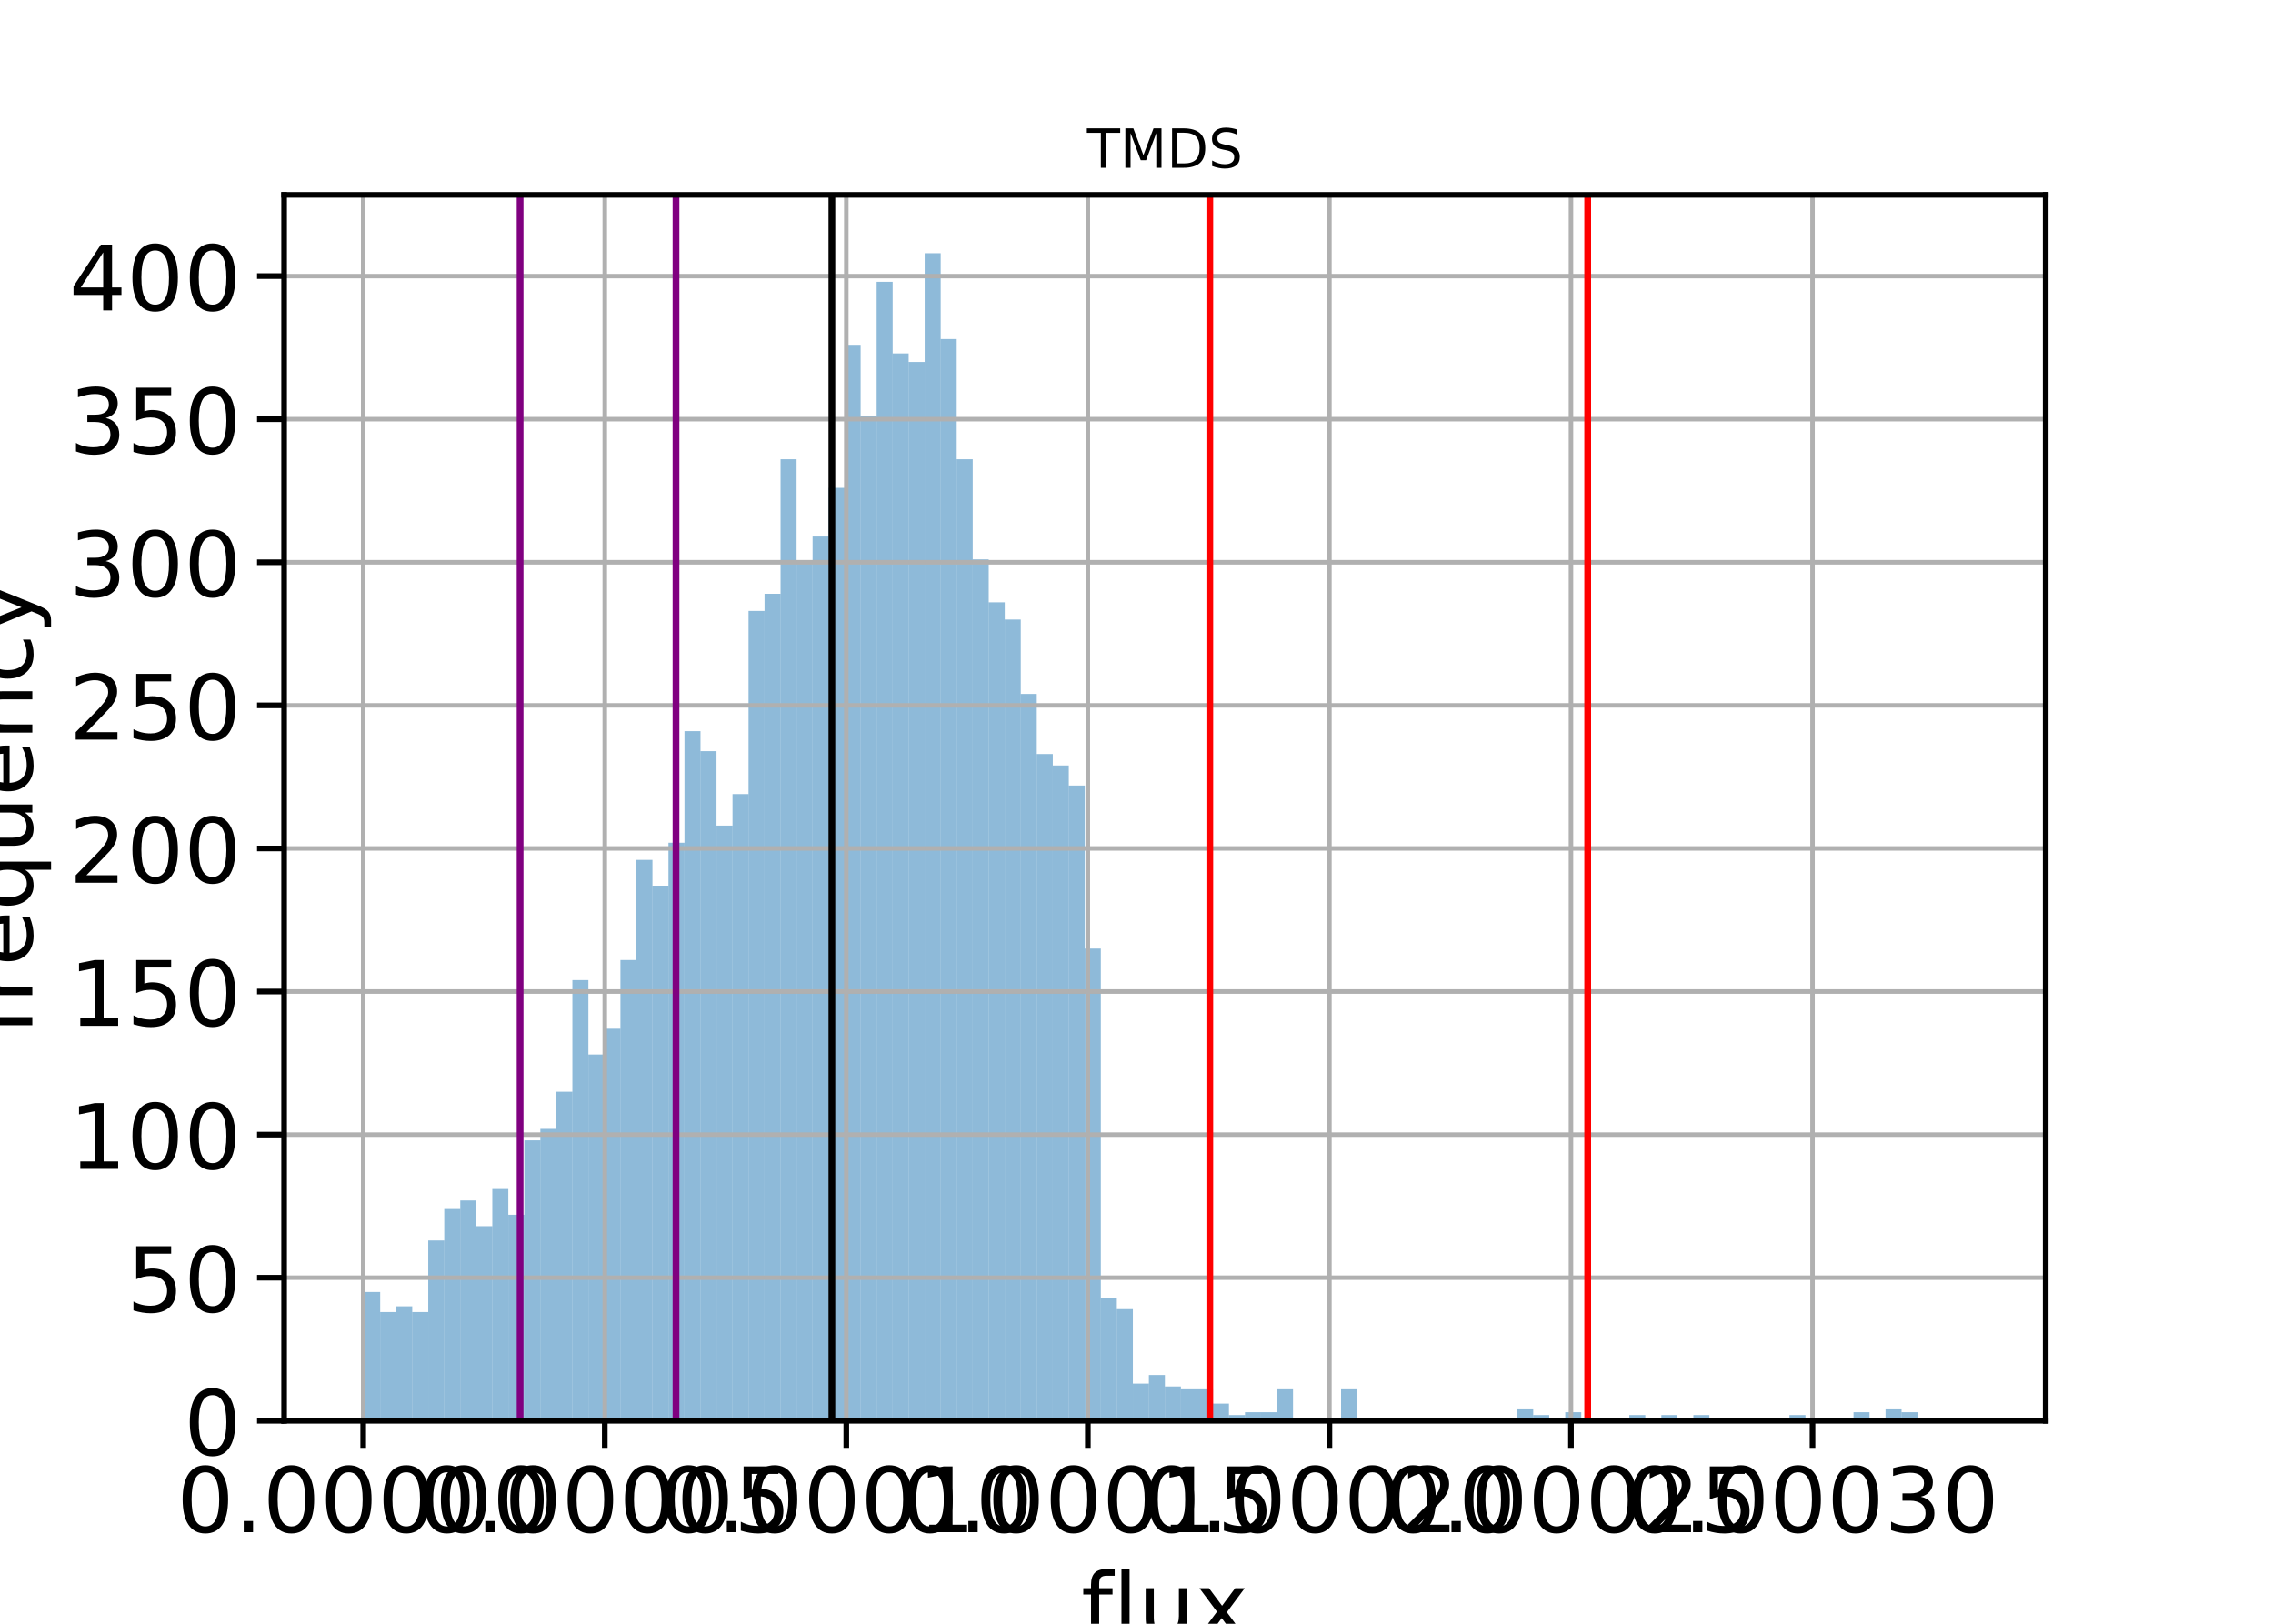 <?xml version="1.0" encoding="utf-8" standalone="no"?>
<!DOCTYPE svg PUBLIC "-//W3C//DTD SVG 1.1//EN"
  "http://www.w3.org/Graphics/SVG/1.1/DTD/svg11.dtd">
<!-- Created with matplotlib (https://matplotlib.org/) -->
<svg height="360pt" version="1.1" viewBox="0 0 504 360" width="504pt" xmlns="http://www.w3.org/2000/svg" xmlns:xlink="http://www.w3.org/1999/xlink">
 <defs>
  <style type="text/css">
*{stroke-linecap:butt;stroke-linejoin:round;}
  </style>
 </defs>
 <g id="figure_1">
  <g id="patch_1">
   <path d="M 0 360 
L 504 360 
L 504 0 
L 0 0 
z
" style="fill:#ffffff;"/>
  </g>
  <g id="axes_1">
   <g id="patch_2">
    <path d="M 63 315 
L 453.6 315 
L 453.6 43.2 
L 63 43.2 
z
" style="fill:#ffffff;"/>
   </g>
   <g id="patch_3">
    <path clip-path="url(#p7a48fb0aa0)" d="M 80.755 315 
L 84.305 315 
L 84.305 286.45 
L 80.755 286.45 
z
" style="fill:#1f77b4;opacity:0.5;"/>
   </g>
   <g id="patch_4">
    <path clip-path="url(#p7a48fb0aa0)" d="M 84.305 315 
L 87.856 315 
L 87.856 290.891 
L 84.305 290.891 
z
" style="fill:#1f77b4;opacity:0.5;"/>
   </g>
   <g id="patch_5">
    <path clip-path="url(#p7a48fb0aa0)" d="M 87.856 315 
L 91.407 315 
L 91.407 289.622 
L 87.856 289.622 
z
" style="fill:#1f77b4;opacity:0.5;"/>
   </g>
   <g id="patch_6">
    <path clip-path="url(#p7a48fb0aa0)" d="M 91.407 315 
L 94.958 315 
L 94.958 290.891 
L 91.407 290.891 
z
" style="fill:#1f77b4;opacity:0.5;"/>
   </g>
   <g id="patch_7">
    <path clip-path="url(#p7a48fb0aa0)" d="M 94.958 315 
L 98.509 315 
L 98.509 275.029 
L 94.958 275.029 
z
" style="fill:#1f77b4;opacity:0.5;"/>
   </g>
   <g id="patch_8">
    <path clip-path="url(#p7a48fb0aa0)" d="M 98.509 315 
L 102.06 315 
L 102.06 268.05 
L 98.509 268.05 
z
" style="fill:#1f77b4;opacity:0.5;"/>
   </g>
   <g id="patch_9">
    <path clip-path="url(#p7a48fb0aa0)" d="M 102.06 315 
L 105.611 315 
L 105.611 266.147 
L 102.06 266.147 
z
" style="fill:#1f77b4;opacity:0.5;"/>
   </g>
   <g id="patch_10">
    <path clip-path="url(#p7a48fb0aa0)" d="M 105.611 315 
L 109.162 315 
L 109.162 271.857 
L 105.611 271.857 
z
" style="fill:#1f77b4;opacity:0.5;"/>
   </g>
   <g id="patch_11">
    <path clip-path="url(#p7a48fb0aa0)" d="M 109.162 315 
L 112.713 315 
L 112.713 263.609 
L 109.162 263.609 
z
" style="fill:#1f77b4;opacity:0.5;"/>
   </g>
   <g id="patch_12">
    <path clip-path="url(#p7a48fb0aa0)" d="M 112.713 315 
L 116.264 315 
L 116.264 269.319 
L 112.713 269.319 
z
" style="fill:#1f77b4;opacity:0.5;"/>
   </g>
   <g id="patch_13">
    <path clip-path="url(#p7a48fb0aa0)" d="M 116.264 315 
L 119.815 315 
L 119.815 252.824 
L 116.264 252.824 
z
" style="fill:#1f77b4;opacity:0.5;"/>
   </g>
   <g id="patch_14">
    <path clip-path="url(#p7a48fb0aa0)" d="M 119.815 315 
L 123.365 315 
L 123.365 250.286 
L 119.815 250.286 
z
" style="fill:#1f77b4;opacity:0.5;"/>
   </g>
   <g id="patch_15">
    <path clip-path="url(#p7a48fb0aa0)" d="M 123.365 315 
L 126.916 315 
L 126.916 242.038 
L 123.365 242.038 
z
" style="fill:#1f77b4;opacity:0.5;"/>
   </g>
   <g id="patch_16">
    <path clip-path="url(#p7a48fb0aa0)" d="M 126.916 315 
L 130.467 315 
L 130.467 217.294 
L 126.916 217.294 
z
" style="fill:#1f77b4;opacity:0.5;"/>
   </g>
   <g id="patch_17">
    <path clip-path="url(#p7a48fb0aa0)" d="M 130.467 315 
L 134.018 315 
L 134.018 233.79 
L 130.467 233.79 
z
" style="fill:#1f77b4;opacity:0.5;"/>
   </g>
   <g id="patch_18">
    <path clip-path="url(#p7a48fb0aa0)" d="M 134.018 315 
L 137.569 315 
L 137.569 228.08 
L 134.018 228.08 
z
" style="fill:#1f77b4;opacity:0.5;"/>
   </g>
   <g id="patch_19">
    <path clip-path="url(#p7a48fb0aa0)" d="M 137.569 315 
L 141.12 315 
L 141.12 212.853 
L 137.569 212.853 
z
" style="fill:#1f77b4;opacity:0.5;"/>
   </g>
   <g id="patch_20">
    <path clip-path="url(#p7a48fb0aa0)" d="M 141.12 315 
L 144.671 315 
L 144.671 190.647 
L 141.12 190.647 
z
" style="fill:#1f77b4;opacity:0.5;"/>
   </g>
   <g id="patch_21">
    <path clip-path="url(#p7a48fb0aa0)" d="M 144.671 315 
L 148.222 315 
L 148.222 196.357 
L 144.671 196.357 
z
" style="fill:#1f77b4;opacity:0.5;"/>
   </g>
   <g id="patch_22">
    <path clip-path="url(#p7a48fb0aa0)" d="M 148.222 315 
L 151.773 315 
L 151.773 186.84 
L 148.222 186.84 
z
" style="fill:#1f77b4;opacity:0.5;"/>
   </g>
   <g id="patch_23">
    <path clip-path="url(#p7a48fb0aa0)" d="M 151.773 315 
L 155.324 315 
L 155.324 162.097 
L 151.773 162.097 
z
" style="fill:#1f77b4;opacity:0.5;"/>
   </g>
   <g id="patch_24">
    <path clip-path="url(#p7a48fb0aa0)" d="M 155.324 315 
L 158.875 315 
L 158.875 166.538 
L 155.324 166.538 
z
" style="fill:#1f77b4;opacity:0.5;"/>
   </g>
   <g id="patch_25">
    <path clip-path="url(#p7a48fb0aa0)" d="M 158.875 315 
L 162.425 315 
L 162.425 183.034 
L 158.875 183.034 
z
" style="fill:#1f77b4;opacity:0.5;"/>
   </g>
   <g id="patch_26">
    <path clip-path="url(#p7a48fb0aa0)" d="M 162.425 315 
L 165.976 315 
L 165.976 176.055 
L 162.425 176.055 
z
" style="fill:#1f77b4;opacity:0.5;"/>
   </g>
   <g id="patch_27">
    <path clip-path="url(#p7a48fb0aa0)" d="M 165.976 315 
L 169.527 315 
L 169.527 135.45 
L 165.976 135.45 
z
" style="fill:#1f77b4;opacity:0.5;"/>
   </g>
   <g id="patch_28">
    <path clip-path="url(#p7a48fb0aa0)" d="M 169.527 315 
L 173.078 315 
L 173.078 131.643 
L 169.527 131.643 
z
" style="fill:#1f77b4;opacity:0.5;"/>
   </g>
   <g id="patch_29">
    <path clip-path="url(#p7a48fb0aa0)" d="M 173.078 315 
L 176.629 315 
L 176.629 101.824 
L 173.078 101.824 
z
" style="fill:#1f77b4;opacity:0.5;"/>
   </g>
   <g id="patch_30">
    <path clip-path="url(#p7a48fb0aa0)" d="M 176.629 315 
L 180.18 315 
L 180.18 124.664 
L 176.629 124.664 
z
" style="fill:#1f77b4;opacity:0.5;"/>
   </g>
   <g id="patch_31">
    <path clip-path="url(#p7a48fb0aa0)" d="M 180.18 315 
L 183.731 315 
L 183.731 118.954 
L 180.18 118.954 
z
" style="fill:#1f77b4;opacity:0.5;"/>
   </g>
   <g id="patch_32">
    <path clip-path="url(#p7a48fb0aa0)" d="M 183.731 315 
L 187.282 315 
L 187.282 108.168 
L 183.731 108.168 
z
" style="fill:#1f77b4;opacity:0.5;"/>
   </g>
   <g id="patch_33">
    <path clip-path="url(#p7a48fb0aa0)" d="M 187.282 315 
L 190.833 315 
L 190.833 76.445 
L 187.282 76.445 
z
" style="fill:#1f77b4;opacity:0.5;"/>
   </g>
   <g id="patch_34">
    <path clip-path="url(#p7a48fb0aa0)" d="M 190.833 315 
L 194.384 315 
L 194.384 92.307 
L 190.833 92.307 
z
" style="fill:#1f77b4;opacity:0.5;"/>
   </g>
   <g id="patch_35">
    <path clip-path="url(#p7a48fb0aa0)" d="M 194.384 315 
L 197.935 315 
L 197.935 62.487 
L 194.384 62.487 
z
" style="fill:#1f77b4;opacity:0.5;"/>
   </g>
   <g id="patch_36">
    <path clip-path="url(#p7a48fb0aa0)" d="M 197.935 315 
L 201.485 315 
L 201.485 78.349 
L 197.935 78.349 
z
" style="fill:#1f77b4;opacity:0.5;"/>
   </g>
   <g id="patch_37">
    <path clip-path="url(#p7a48fb0aa0)" d="M 201.485 315 
L 205.036 315 
L 205.036 80.252 
L 201.485 80.252 
z
" style="fill:#1f77b4;opacity:0.5;"/>
   </g>
   <g id="patch_38">
    <path clip-path="url(#p7a48fb0aa0)" d="M 205.036 315 
L 208.587 315 
L 208.587 56.143 
L 205.036 56.143 
z
" style="fill:#1f77b4;opacity:0.5;"/>
   </g>
   <g id="patch_39">
    <path clip-path="url(#p7a48fb0aa0)" d="M 208.587 315 
L 212.138 315 
L 212.138 75.176 
L 208.587 75.176 
z
" style="fill:#1f77b4;opacity:0.5;"/>
   </g>
   <g id="patch_40">
    <path clip-path="url(#p7a48fb0aa0)" d="M 212.138 315 
L 215.689 315 
L 215.689 101.824 
L 212.138 101.824 
z
" style="fill:#1f77b4;opacity:0.5;"/>
   </g>
   <g id="patch_41">
    <path clip-path="url(#p7a48fb0aa0)" d="M 215.689 315 
L 219.24 315 
L 219.24 124.029 
L 215.689 124.029 
z
" style="fill:#1f77b4;opacity:0.5;"/>
   </g>
   <g id="patch_42">
    <path clip-path="url(#p7a48fb0aa0)" d="M 219.24 315 
L 222.791 315 
L 222.791 133.546 
L 219.24 133.546 
z
" style="fill:#1f77b4;opacity:0.5;"/>
   </g>
   <g id="patch_43">
    <path clip-path="url(#p7a48fb0aa0)" d="M 222.791 315 
L 226.342 315 
L 226.342 137.353 
L 222.791 137.353 
z
" style="fill:#1f77b4;opacity:0.5;"/>
   </g>
   <g id="patch_44">
    <path clip-path="url(#p7a48fb0aa0)" d="M 226.342 315 
L 229.893 315 
L 229.893 153.849 
L 226.342 153.849 
z
" style="fill:#1f77b4;opacity:0.5;"/>
   </g>
   <g id="patch_45">
    <path clip-path="url(#p7a48fb0aa0)" d="M 229.893 315 
L 233.444 315 
L 233.444 167.172 
L 229.893 167.172 
z
" style="fill:#1f77b4;opacity:0.5;"/>
   </g>
   <g id="patch_46">
    <path clip-path="url(#p7a48fb0aa0)" d="M 233.444 315 
L 236.995 315 
L 236.995 169.71 
L 233.444 169.71 
z
" style="fill:#1f77b4;opacity:0.5;"/>
   </g>
   <g id="patch_47">
    <path clip-path="url(#p7a48fb0aa0)" d="M 236.995 315 
L 240.545 315 
L 240.545 174.151 
L 236.995 174.151 
z
" style="fill:#1f77b4;opacity:0.5;"/>
   </g>
   <g id="patch_48">
    <path clip-path="url(#p7a48fb0aa0)" d="M 240.545 315 
L 244.096 315 
L 244.096 210.315 
L 240.545 210.315 
z
" style="fill:#1f77b4;opacity:0.5;"/>
   </g>
   <g id="patch_49">
    <path clip-path="url(#p7a48fb0aa0)" d="M 244.096 315 
L 247.647 315 
L 247.647 287.718 
L 244.096 287.718 
z
" style="fill:#1f77b4;opacity:0.5;"/>
   </g>
   <g id="patch_50">
    <path clip-path="url(#p7a48fb0aa0)" d="M 247.647 315 
L 251.198 315 
L 251.198 290.256 
L 247.647 290.256 
z
" style="fill:#1f77b4;opacity:0.5;"/>
   </g>
   <g id="patch_51">
    <path clip-path="url(#p7a48fb0aa0)" d="M 251.198 315 
L 254.749 315 
L 254.749 306.752 
L 251.198 306.752 
z
" style="fill:#1f77b4;opacity:0.5;"/>
   </g>
   <g id="patch_52">
    <path clip-path="url(#p7a48fb0aa0)" d="M 254.749 315 
L 258.3 315 
L 258.3 304.849 
L 254.749 304.849 
z
" style="fill:#1f77b4;opacity:0.5;"/>
   </g>
   <g id="patch_53">
    <path clip-path="url(#p7a48fb0aa0)" d="M 258.3 315 
L 261.851 315 
L 261.851 307.387 
L 258.3 307.387 
z
" style="fill:#1f77b4;opacity:0.5;"/>
   </g>
   <g id="patch_54">
    <path clip-path="url(#p7a48fb0aa0)" d="M 261.851 315 
L 265.402 315 
L 265.402 308.021 
L 261.851 308.021 
z
" style="fill:#1f77b4;opacity:0.5;"/>
   </g>
   <g id="patch_55">
    <path clip-path="url(#p7a48fb0aa0)" d="M 265.402 315 
L 268.953 315 
L 268.953 308.021 
L 265.402 308.021 
z
" style="fill:#1f77b4;opacity:0.5;"/>
   </g>
   <g id="patch_56">
    <path clip-path="url(#p7a48fb0aa0)" d="M 268.953 315 
L 272.504 315 
L 272.504 311.193 
L 268.953 311.193 
z
" style="fill:#1f77b4;opacity:0.5;"/>
   </g>
   <g id="patch_57">
    <path clip-path="url(#p7a48fb0aa0)" d="M 272.504 315 
L 276.055 315 
L 276.055 313.731 
L 272.504 313.731 
z
" style="fill:#1f77b4;opacity:0.5;"/>
   </g>
   <g id="patch_58">
    <path clip-path="url(#p7a48fb0aa0)" d="M 276.055 315 
L 279.605 315 
L 279.605 313.097 
L 276.055 313.097 
z
" style="fill:#1f77b4;opacity:0.5;"/>
   </g>
   <g id="patch_59">
    <path clip-path="url(#p7a48fb0aa0)" d="M 279.605 315 
L 283.156 315 
L 283.156 313.097 
L 279.605 313.097 
z
" style="fill:#1f77b4;opacity:0.5;"/>
   </g>
   <g id="patch_60">
    <path clip-path="url(#p7a48fb0aa0)" d="M 283.156 315 
L 286.707 315 
L 286.707 308.021 
L 283.156 308.021 
z
" style="fill:#1f77b4;opacity:0.5;"/>
   </g>
   <g id="patch_61">
    <path clip-path="url(#p7a48fb0aa0)" d="M 286.707 315 
L 290.258 315 
L 290.258 314.366 
L 286.707 314.366 
z
" style="fill:#1f77b4;opacity:0.5;"/>
   </g>
   <g id="patch_62">
    <path clip-path="url(#p7a48fb0aa0)" d="M 290.258 315 
L 293.809 315 
L 293.809 315 
L 290.258 315 
z
" style="fill:#1f77b4;opacity:0.5;"/>
   </g>
   <g id="patch_63">
    <path clip-path="url(#p7a48fb0aa0)" d="M 293.809 315 
L 297.36 315 
L 297.36 314.366 
L 293.809 314.366 
z
" style="fill:#1f77b4;opacity:0.5;"/>
   </g>
   <g id="patch_64">
    <path clip-path="url(#p7a48fb0aa0)" d="M 297.36 315 
L 300.911 315 
L 300.911 308.021 
L 297.36 308.021 
z
" style="fill:#1f77b4;opacity:0.5;"/>
   </g>
   <g id="patch_65">
    <path clip-path="url(#p7a48fb0aa0)" d="M 300.911 315 
L 304.462 315 
L 304.462 315 
L 300.911 315 
z
" style="fill:#1f77b4;opacity:0.5;"/>
   </g>
   <g id="patch_66">
    <path clip-path="url(#p7a48fb0aa0)" d="M 304.462 315 
L 308.013 315 
L 308.013 315 
L 304.462 315 
z
" style="fill:#1f77b4;opacity:0.5;"/>
   </g>
   <g id="patch_67">
    <path clip-path="url(#p7a48fb0aa0)" d="M 308.013 315 
L 311.564 315 
L 311.564 315 
L 308.013 315 
z
" style="fill:#1f77b4;opacity:0.5;"/>
   </g>
   <g id="patch_68">
    <path clip-path="url(#p7a48fb0aa0)" d="M 311.564 315 
L 315.115 315 
L 315.115 314.366 
L 311.564 314.366 
z
" style="fill:#1f77b4;opacity:0.5;"/>
   </g>
   <g id="patch_69">
    <path clip-path="url(#p7a48fb0aa0)" d="M 315.115 315 
L 318.665 315 
L 318.665 314.366 
L 315.115 314.366 
z
" style="fill:#1f77b4;opacity:0.5;"/>
   </g>
   <g id="patch_70">
    <path clip-path="url(#p7a48fb0aa0)" d="M 318.665 315 
L 322.216 315 
L 322.216 315 
L 318.665 315 
z
" style="fill:#1f77b4;opacity:0.5;"/>
   </g>
   <g id="patch_71">
    <path clip-path="url(#p7a48fb0aa0)" d="M 322.216 315 
L 325.767 315 
L 325.767 315 
L 322.216 315 
z
" style="fill:#1f77b4;opacity:0.5;"/>
   </g>
   <g id="patch_72">
    <path clip-path="url(#p7a48fb0aa0)" d="M 325.767 315 
L 329.318 315 
L 329.318 314.366 
L 325.767 314.366 
z
" style="fill:#1f77b4;opacity:0.5;"/>
   </g>
   <g id="patch_73">
    <path clip-path="url(#p7a48fb0aa0)" d="M 329.318 315 
L 332.869 315 
L 332.869 314.366 
L 329.318 314.366 
z
" style="fill:#1f77b4;opacity:0.5;"/>
   </g>
   <g id="patch_74">
    <path clip-path="url(#p7a48fb0aa0)" d="M 332.869 315 
L 336.42 315 
L 336.42 314.366 
L 332.869 314.366 
z
" style="fill:#1f77b4;opacity:0.5;"/>
   </g>
   <g id="patch_75">
    <path clip-path="url(#p7a48fb0aa0)" d="M 336.42 315 
L 339.971 315 
L 339.971 312.462 
L 336.42 312.462 
z
" style="fill:#1f77b4;opacity:0.5;"/>
   </g>
   <g id="patch_76">
    <path clip-path="url(#p7a48fb0aa0)" d="M 339.971 315 
L 343.522 315 
L 343.522 313.731 
L 339.971 313.731 
z
" style="fill:#1f77b4;opacity:0.5;"/>
   </g>
   <g id="patch_77">
    <path clip-path="url(#p7a48fb0aa0)" d="M 343.522 315 
L 347.073 315 
L 347.073 315 
L 343.522 315 
z
" style="fill:#1f77b4;opacity:0.5;"/>
   </g>
   <g id="patch_78">
    <path clip-path="url(#p7a48fb0aa0)" d="M 347.073 315 
L 350.624 315 
L 350.624 313.097 
L 347.073 313.097 
z
" style="fill:#1f77b4;opacity:0.5;"/>
   </g>
   <g id="patch_79">
    <path clip-path="url(#p7a48fb0aa0)" d="M 350.624 315 
L 354.175 315 
L 354.175 315 
L 350.624 315 
z
" style="fill:#1f77b4;opacity:0.5;"/>
   </g>
   <g id="patch_80">
    <path clip-path="url(#p7a48fb0aa0)" d="M 354.175 315 
L 357.725 315 
L 357.725 315 
L 354.175 315 
z
" style="fill:#1f77b4;opacity:0.5;"/>
   </g>
   <g id="patch_81">
    <path clip-path="url(#p7a48fb0aa0)" d="M 357.725 315 
L 361.276 315 
L 361.276 314.366 
L 357.725 314.366 
z
" style="fill:#1f77b4;opacity:0.5;"/>
   </g>
   <g id="patch_82">
    <path clip-path="url(#p7a48fb0aa0)" d="M 361.276 315 
L 364.827 315 
L 364.827 313.731 
L 361.276 313.731 
z
" style="fill:#1f77b4;opacity:0.5;"/>
   </g>
   <g id="patch_83">
    <path clip-path="url(#p7a48fb0aa0)" d="M 364.827 315 
L 368.378 315 
L 368.378 315 
L 364.827 315 
z
" style="fill:#1f77b4;opacity:0.5;"/>
   </g>
   <g id="patch_84">
    <path clip-path="url(#p7a48fb0aa0)" d="M 368.378 315 
L 371.929 315 
L 371.929 313.731 
L 368.378 313.731 
z
" style="fill:#1f77b4;opacity:0.5;"/>
   </g>
   <g id="patch_85">
    <path clip-path="url(#p7a48fb0aa0)" d="M 371.929 315 
L 375.48 315 
L 375.48 315 
L 371.929 315 
z
" style="fill:#1f77b4;opacity:0.5;"/>
   </g>
   <g id="patch_86">
    <path clip-path="url(#p7a48fb0aa0)" d="M 375.48 315 
L 379.031 315 
L 379.031 313.731 
L 375.48 313.731 
z
" style="fill:#1f77b4;opacity:0.5;"/>
   </g>
   <g id="patch_87">
    <path clip-path="url(#p7a48fb0aa0)" d="M 379.031 315 
L 382.582 315 
L 382.582 315 
L 379.031 315 
z
" style="fill:#1f77b4;opacity:0.5;"/>
   </g>
   <g id="patch_88">
    <path clip-path="url(#p7a48fb0aa0)" d="M 382.582 315 
L 386.133 315 
L 386.133 315 
L 382.582 315 
z
" style="fill:#1f77b4;opacity:0.5;"/>
   </g>
   <g id="patch_89">
    <path clip-path="url(#p7a48fb0aa0)" d="M 386.133 315 
L 389.684 315 
L 389.684 315 
L 386.133 315 
z
" style="fill:#1f77b4;opacity:0.5;"/>
   </g>
   <g id="patch_90">
    <path clip-path="url(#p7a48fb0aa0)" d="M 389.684 315 
L 393.235 315 
L 393.235 315 
L 389.684 315 
z
" style="fill:#1f77b4;opacity:0.5;"/>
   </g>
   <g id="patch_91">
    <path clip-path="url(#p7a48fb0aa0)" d="M 393.235 315 
L 396.785 315 
L 396.785 315 
L 393.235 315 
z
" style="fill:#1f77b4;opacity:0.5;"/>
   </g>
   <g id="patch_92">
    <path clip-path="url(#p7a48fb0aa0)" d="M 396.785 315 
L 400.336 315 
L 400.336 313.731 
L 396.785 313.731 
z
" style="fill:#1f77b4;opacity:0.5;"/>
   </g>
   <g id="patch_93">
    <path clip-path="url(#p7a48fb0aa0)" d="M 400.336 315 
L 403.887 315 
L 403.887 314.366 
L 400.336 314.366 
z
" style="fill:#1f77b4;opacity:0.5;"/>
   </g>
   <g id="patch_94">
    <path clip-path="url(#p7a48fb0aa0)" d="M 403.887 315 
L 407.438 315 
L 407.438 315 
L 403.887 315 
z
" style="fill:#1f77b4;opacity:0.5;"/>
   </g>
   <g id="patch_95">
    <path clip-path="url(#p7a48fb0aa0)" d="M 407.438 315 
L 410.989 315 
L 410.989 314.366 
L 407.438 314.366 
z
" style="fill:#1f77b4;opacity:0.5;"/>
   </g>
   <g id="patch_96">
    <path clip-path="url(#p7a48fb0aa0)" d="M 410.989 315 
L 414.54 315 
L 414.54 313.097 
L 410.989 313.097 
z
" style="fill:#1f77b4;opacity:0.5;"/>
   </g>
   <g id="patch_97">
    <path clip-path="url(#p7a48fb0aa0)" d="M 414.54 315 
L 418.091 315 
L 418.091 315 
L 414.54 315 
z
" style="fill:#1f77b4;opacity:0.5;"/>
   </g>
   <g id="patch_98">
    <path clip-path="url(#p7a48fb0aa0)" d="M 418.091 315 
L 421.642 315 
L 421.642 312.462 
L 418.091 312.462 
z
" style="fill:#1f77b4;opacity:0.5;"/>
   </g>
   <g id="patch_99">
    <path clip-path="url(#p7a48fb0aa0)" d="M 421.642 315 
L 425.193 315 
L 425.193 313.097 
L 421.642 313.097 
z
" style="fill:#1f77b4;opacity:0.5;"/>
   </g>
   <g id="patch_100">
    <path clip-path="url(#p7a48fb0aa0)" d="M 425.193 315 
L 428.744 315 
L 428.744 315 
L 425.193 315 
z
" style="fill:#1f77b4;opacity:0.5;"/>
   </g>
   <g id="patch_101">
    <path clip-path="url(#p7a48fb0aa0)" d="M 428.744 315 
L 432.295 315 
L 432.295 315 
L 428.744 315 
z
" style="fill:#1f77b4;opacity:0.5;"/>
   </g>
   <g id="patch_102">
    <path clip-path="url(#p7a48fb0aa0)" d="M 432.295 315 
L 435.845 315 
L 435.845 314.366 
L 432.295 314.366 
z
" style="fill:#1f77b4;opacity:0.5;"/>
   </g>
   <g id="matplotlib.axis_1">
    <g id="xtick_1">
     <g id="line2d_1">
      <path clip-path="url(#p7a48fb0aa0)" d="M 80.536 315 
L 80.536 43.2 
" style="fill:none;stroke:#b0b0b0;stroke-linecap:square;"/>
     </g>
     <g id="line2d_2">
      <defs>
       <path d="M 0 0 
L 0 6 
" id="m1ef63a7cb6" style="stroke:#000000;stroke-width:1.25;"/>
      </defs>
      <g>
       <use style="stroke:#000000;stroke-width:1.25;" x="80.536" xlink:href="#m1ef63a7cb6" y="315"/>
      </g>
     </g>
     <g id="text_1">
      <!-- 0.00000 -->
      <defs>
       <path d="M 31.781 66.406 
Q 24.172 66.406 20.328 58.906 
Q 16.5 51.422 16.5 36.375 
Q 16.5 21.391 20.328 13.891 
Q 24.172 6.391 31.781 6.391 
Q 39.453 6.391 43.281 13.891 
Q 47.125 21.391 47.125 36.375 
Q 47.125 51.422 43.281 58.906 
Q 39.453 66.406 31.781 66.406 
z
M 31.781 74.219 
Q 44.047 74.219 50.516 64.516 
Q 56.984 54.828 56.984 36.375 
Q 56.984 17.969 50.516 8.266 
Q 44.047 -1.422 31.781 -1.422 
Q 19.531 -1.422 13.062 8.266 
Q 6.594 17.969 6.594 36.375 
Q 6.594 54.828 13.062 64.516 
Q 19.531 74.219 31.781 74.219 
z
" id="DejaVuSans-48"/>
       <path d="M 10.688 12.406 
L 21 12.406 
L 21 0 
L 10.688 0 
z
" id="DejaVuSans-46"/>
      </defs>
      <g transform="translate(39.183 339.697)scale(0.2 -0.2)">
       <use xlink:href="#DejaVuSans-48"/>
       <use x="63.623" xlink:href="#DejaVuSans-46"/>
       <use x="95.41" xlink:href="#DejaVuSans-48"/>
       <use x="159.033" xlink:href="#DejaVuSans-48"/>
       <use x="222.656" xlink:href="#DejaVuSans-48"/>
       <use x="286.279" xlink:href="#DejaVuSans-48"/>
       <use x="349.902" xlink:href="#DejaVuSans-48"/>
      </g>
     </g>
    </g>
    <g id="xtick_2">
     <g id="line2d_3">
      <path clip-path="url(#p7a48fb0aa0)" d="M 134.096 315 
L 134.096 43.2 
" style="fill:none;stroke:#b0b0b0;stroke-linecap:square;"/>
     </g>
     <g id="line2d_4">
      <g>
       <use style="stroke:#000000;stroke-width:1.25;" x="134.096" xlink:href="#m1ef63a7cb6" y="315"/>
      </g>
     </g>
     <g id="text_2">
      <!-- 0.00005 -->
      <defs>
       <path d="M 10.797 72.906 
L 49.516 72.906 
L 49.516 64.594 
L 19.828 64.594 
L 19.828 46.734 
Q 21.969 47.469 24.109 47.828 
Q 26.266 48.188 28.422 48.188 
Q 40.625 48.188 47.75 41.5 
Q 54.891 34.812 54.891 23.391 
Q 54.891 11.625 47.562 5.094 
Q 40.234 -1.422 26.906 -1.422 
Q 22.312 -1.422 17.547 -0.641 
Q 12.797 0.141 7.719 1.703 
L 7.719 11.625 
Q 12.109 9.234 16.797 8.062 
Q 21.484 6.891 26.703 6.891 
Q 35.156 6.891 40.078 11.328 
Q 45.016 15.766 45.016 23.391 
Q 45.016 31 40.078 35.438 
Q 35.156 39.891 26.703 39.891 
Q 22.75 39.891 18.812 39.016 
Q 14.891 38.141 10.797 36.281 
z
" id="DejaVuSans-53"/>
      </defs>
      <g transform="translate(92.743 339.697)scale(0.2 -0.2)">
       <use xlink:href="#DejaVuSans-48"/>
       <use x="63.623" xlink:href="#DejaVuSans-46"/>
       <use x="95.41" xlink:href="#DejaVuSans-48"/>
       <use x="159.033" xlink:href="#DejaVuSans-48"/>
       <use x="222.656" xlink:href="#DejaVuSans-48"/>
       <use x="286.279" xlink:href="#DejaVuSans-48"/>
       <use x="349.902" xlink:href="#DejaVuSans-53"/>
      </g>
     </g>
    </g>
    <g id="xtick_3">
     <g id="line2d_5">
      <path clip-path="url(#p7a48fb0aa0)" d="M 187.657 315 
L 187.657 43.2 
" style="fill:none;stroke:#b0b0b0;stroke-linecap:square;"/>
     </g>
     <g id="line2d_6">
      <g>
       <use style="stroke:#000000;stroke-width:1.25;" x="187.657" xlink:href="#m1ef63a7cb6" y="315"/>
      </g>
     </g>
     <g id="text_3">
      <!-- 0.00010 -->
      <defs>
       <path d="M 12.406 8.297 
L 28.516 8.297 
L 28.516 63.922 
L 10.984 60.406 
L 10.984 69.391 
L 28.422 72.906 
L 38.281 72.906 
L 38.281 8.297 
L 54.391 8.297 
L 54.391 0 
L 12.406 0 
z
" id="DejaVuSans-49"/>
      </defs>
      <g transform="translate(146.304 339.697)scale(0.2 -0.2)">
       <use xlink:href="#DejaVuSans-48"/>
       <use x="63.623" xlink:href="#DejaVuSans-46"/>
       <use x="95.41" xlink:href="#DejaVuSans-48"/>
       <use x="159.033" xlink:href="#DejaVuSans-48"/>
       <use x="222.656" xlink:href="#DejaVuSans-48"/>
       <use x="286.279" xlink:href="#DejaVuSans-49"/>
       <use x="349.902" xlink:href="#DejaVuSans-48"/>
      </g>
     </g>
    </g>
    <g id="xtick_4">
     <g id="line2d_7">
      <path clip-path="url(#p7a48fb0aa0)" d="M 241.217 315 
L 241.217 43.2 
" style="fill:none;stroke:#b0b0b0;stroke-linecap:square;"/>
     </g>
     <g id="line2d_8">
      <g>
       <use style="stroke:#000000;stroke-width:1.25;" x="241.217" xlink:href="#m1ef63a7cb6" y="315"/>
      </g>
     </g>
     <g id="text_4">
      <!-- 0.00015 -->
      <g transform="translate(199.864 339.697)scale(0.2 -0.2)">
       <use xlink:href="#DejaVuSans-48"/>
       <use x="63.623" xlink:href="#DejaVuSans-46"/>
       <use x="95.41" xlink:href="#DejaVuSans-48"/>
       <use x="159.033" xlink:href="#DejaVuSans-48"/>
       <use x="222.656" xlink:href="#DejaVuSans-48"/>
       <use x="286.279" xlink:href="#DejaVuSans-49"/>
       <use x="349.902" xlink:href="#DejaVuSans-53"/>
      </g>
     </g>
    </g>
    <g id="xtick_5">
     <g id="line2d_9">
      <path clip-path="url(#p7a48fb0aa0)" d="M 294.777 315 
L 294.777 43.2 
" style="fill:none;stroke:#b0b0b0;stroke-linecap:square;"/>
     </g>
     <g id="line2d_10">
      <g>
       <use style="stroke:#000000;stroke-width:1.25;" x="294.777" xlink:href="#m1ef63a7cb6" y="315"/>
      </g>
     </g>
     <g id="text_5">
      <!-- 0.00020 -->
      <defs>
       <path d="M 19.188 8.297 
L 53.609 8.297 
L 53.609 0 
L 7.328 0 
L 7.328 8.297 
Q 12.938 14.109 22.625 23.891 
Q 32.328 33.688 34.812 36.531 
Q 39.547 41.844 41.422 45.531 
Q 43.312 49.219 43.312 52.781 
Q 43.312 58.594 39.234 62.25 
Q 35.156 65.922 28.609 65.922 
Q 23.969 65.922 18.812 64.312 
Q 13.672 62.703 7.812 59.422 
L 7.812 69.391 
Q 13.766 71.781 18.938 73 
Q 24.125 74.219 28.422 74.219 
Q 39.75 74.219 46.484 68.547 
Q 53.219 62.891 53.219 53.422 
Q 53.219 48.922 51.531 44.891 
Q 49.859 40.875 45.406 35.406 
Q 44.188 33.984 37.641 27.219 
Q 31.109 20.453 19.188 8.297 
z
" id="DejaVuSans-50"/>
      </defs>
      <g transform="translate(253.424 339.697)scale(0.2 -0.2)">
       <use xlink:href="#DejaVuSans-48"/>
       <use x="63.623" xlink:href="#DejaVuSans-46"/>
       <use x="95.41" xlink:href="#DejaVuSans-48"/>
       <use x="159.033" xlink:href="#DejaVuSans-48"/>
       <use x="222.656" xlink:href="#DejaVuSans-48"/>
       <use x="286.279" xlink:href="#DejaVuSans-50"/>
       <use x="349.902" xlink:href="#DejaVuSans-48"/>
      </g>
     </g>
    </g>
    <g id="xtick_6">
     <g id="line2d_11">
      <path clip-path="url(#p7a48fb0aa0)" d="M 348.338 315 
L 348.338 43.2 
" style="fill:none;stroke:#b0b0b0;stroke-linecap:square;"/>
     </g>
     <g id="line2d_12">
      <g>
       <use style="stroke:#000000;stroke-width:1.25;" x="348.338" xlink:href="#m1ef63a7cb6" y="315"/>
      </g>
     </g>
     <g id="text_6">
      <!-- 0.00025 -->
      <g transform="translate(306.985 339.697)scale(0.2 -0.2)">
       <use xlink:href="#DejaVuSans-48"/>
       <use x="63.623" xlink:href="#DejaVuSans-46"/>
       <use x="95.41" xlink:href="#DejaVuSans-48"/>
       <use x="159.033" xlink:href="#DejaVuSans-48"/>
       <use x="222.656" xlink:href="#DejaVuSans-48"/>
       <use x="286.279" xlink:href="#DejaVuSans-50"/>
       <use x="349.902" xlink:href="#DejaVuSans-53"/>
      </g>
     </g>
    </g>
    <g id="xtick_7">
     <g id="line2d_13">
      <path clip-path="url(#p7a48fb0aa0)" d="M 401.898 315 
L 401.898 43.2 
" style="fill:none;stroke:#b0b0b0;stroke-linecap:square;"/>
     </g>
     <g id="line2d_14">
      <g>
       <use style="stroke:#000000;stroke-width:1.25;" x="401.898" xlink:href="#m1ef63a7cb6" y="315"/>
      </g>
     </g>
     <g id="text_7">
      <!-- 0.00030 -->
      <defs>
       <path d="M 40.578 39.312 
Q 47.656 37.797 51.625 33 
Q 55.609 28.219 55.609 21.188 
Q 55.609 10.406 48.188 4.484 
Q 40.766 -1.422 27.094 -1.422 
Q 22.516 -1.422 17.656 -0.516 
Q 12.797 0.391 7.625 2.203 
L 7.625 11.719 
Q 11.719 9.328 16.594 8.109 
Q 21.484 6.891 26.812 6.891 
Q 36.078 6.891 40.938 10.547 
Q 45.797 14.203 45.797 21.188 
Q 45.797 27.641 41.281 31.266 
Q 36.766 34.906 28.719 34.906 
L 20.219 34.906 
L 20.219 43.016 
L 29.109 43.016 
Q 36.375 43.016 40.234 45.922 
Q 44.094 48.828 44.094 54.297 
Q 44.094 59.906 40.109 62.906 
Q 36.141 65.922 28.719 65.922 
Q 24.656 65.922 20.016 65.031 
Q 15.375 64.156 9.812 62.312 
L 9.812 71.094 
Q 15.438 72.656 20.344 73.438 
Q 25.25 74.219 29.594 74.219 
Q 40.828 74.219 47.359 69.109 
Q 53.906 64.016 53.906 55.328 
Q 53.906 49.266 50.438 45.094 
Q 46.969 40.922 40.578 39.312 
z
" id="DejaVuSans-51"/>
      </defs>
      <g transform="translate(360.545 339.697)scale(0.2 -0.2)">
       <use xlink:href="#DejaVuSans-48"/>
       <use x="63.623" xlink:href="#DejaVuSans-46"/>
       <use x="95.41" xlink:href="#DejaVuSans-48"/>
       <use x="159.033" xlink:href="#DejaVuSans-48"/>
       <use x="222.656" xlink:href="#DejaVuSans-48"/>
       <use x="286.279" xlink:href="#DejaVuSans-51"/>
       <use x="349.902" xlink:href="#DejaVuSans-48"/>
      </g>
     </g>
    </g>
    <g id="text_8">
     <!-- flux -->
     <defs>
      <path d="M 37.109 75.984 
L 37.109 68.5 
L 28.516 68.5 
Q 23.688 68.5 21.797 66.547 
Q 19.922 64.594 19.922 59.516 
L 19.922 54.688 
L 34.719 54.688 
L 34.719 47.703 
L 19.922 47.703 
L 19.922 0 
L 10.891 0 
L 10.891 47.703 
L 2.297 47.703 
L 2.297 54.688 
L 10.891 54.688 
L 10.891 58.5 
Q 10.891 67.625 15.141 71.797 
Q 19.391 75.984 28.609 75.984 
z
" id="DejaVuSans-102"/>
      <path d="M 9.422 75.984 
L 18.406 75.984 
L 18.406 0 
L 9.422 0 
z
" id="DejaVuSans-108"/>
      <path d="M 8.5 21.578 
L 8.5 54.688 
L 17.484 54.688 
L 17.484 21.922 
Q 17.484 14.156 20.5 10.266 
Q 23.531 6.391 29.594 6.391 
Q 36.859 6.391 41.078 11.031 
Q 45.312 15.672 45.312 23.688 
L 45.312 54.688 
L 54.297 54.688 
L 54.297 0 
L 45.312 0 
L 45.312 8.406 
Q 42.047 3.422 37.719 1 
Q 33.406 -1.422 27.688 -1.422 
Q 18.266 -1.422 13.375 4.438 
Q 8.5 10.297 8.5 21.578 
z
M 31.109 56 
z
" id="DejaVuSans-117"/>
      <path d="M 54.891 54.688 
L 35.109 28.078 
L 55.906 0 
L 45.312 0 
L 29.391 21.484 
L 13.484 0 
L 2.875 0 
L 24.125 28.609 
L 4.688 54.688 
L 15.281 54.688 
L 29.781 35.203 
L 44.281 54.688 
z
" id="DejaVuSans-120"/>
     </defs>
     <g transform="translate(239.745 363.053)scale(0.2 -0.2)">
      <use xlink:href="#DejaVuSans-102"/>
      <use x="35.205" xlink:href="#DejaVuSans-108"/>
      <use x="62.988" xlink:href="#DejaVuSans-117"/>
      <use x="126.367" xlink:href="#DejaVuSans-120"/>
     </g>
    </g>
   </g>
   <g id="matplotlib.axis_2">
    <g id="ytick_1">
     <g id="line2d_15">
      <path clip-path="url(#p7a48fb0aa0)" d="M 63 315 
L 453.6 315 
" style="fill:none;stroke:#b0b0b0;stroke-linecap:square;"/>
     </g>
     <g id="line2d_16">
      <defs>
       <path d="M 0 0 
L -6 0 
" id="m656a5c169c" style="stroke:#000000;stroke-width:1.25;"/>
      </defs>
      <g>
       <use style="stroke:#000000;stroke-width:1.25;" x="63" xlink:href="#m656a5c169c" y="315"/>
      </g>
     </g>
     <g id="text_9">
      <!-- 0 -->
      <g transform="translate(40.775 322.598)scale(0.2 -0.2)">
       <use xlink:href="#DejaVuSans-48"/>
      </g>
     </g>
    </g>
    <g id="ytick_2">
     <g id="line2d_17">
      <path clip-path="url(#p7a48fb0aa0)" d="M 63 283.277 
L 453.6 283.277 
" style="fill:none;stroke:#b0b0b0;stroke-linecap:square;"/>
     </g>
     <g id="line2d_18">
      <g>
       <use style="stroke:#000000;stroke-width:1.25;" x="63" xlink:href="#m656a5c169c" y="283.277"/>
      </g>
     </g>
     <g id="text_10">
      <!-- 50 -->
      <g transform="translate(28.05 290.876)scale(0.2 -0.2)">
       <use xlink:href="#DejaVuSans-53"/>
       <use x="63.623" xlink:href="#DejaVuSans-48"/>
      </g>
     </g>
    </g>
    <g id="ytick_3">
     <g id="line2d_19">
      <path clip-path="url(#p7a48fb0aa0)" d="M 63 251.555 
L 453.6 251.555 
" style="fill:none;stroke:#b0b0b0;stroke-linecap:square;"/>
     </g>
     <g id="line2d_20">
      <g>
       <use style="stroke:#000000;stroke-width:1.25;" x="63" xlink:href="#m656a5c169c" y="251.555"/>
      </g>
     </g>
     <g id="text_11">
      <!-- 100 -->
      <g transform="translate(15.325 259.153)scale(0.2 -0.2)">
       <use xlink:href="#DejaVuSans-49"/>
       <use x="63.623" xlink:href="#DejaVuSans-48"/>
       <use x="127.246" xlink:href="#DejaVuSans-48"/>
      </g>
     </g>
    </g>
    <g id="ytick_4">
     <g id="line2d_21">
      <path clip-path="url(#p7a48fb0aa0)" d="M 63 219.832 
L 453.6 219.832 
" style="fill:none;stroke:#b0b0b0;stroke-linecap:square;"/>
     </g>
     <g id="line2d_22">
      <g>
       <use style="stroke:#000000;stroke-width:1.25;" x="63" xlink:href="#m656a5c169c" y="219.832"/>
      </g>
     </g>
     <g id="text_12">
      <!-- 150 -->
      <g transform="translate(15.325 227.43)scale(0.2 -0.2)">
       <use xlink:href="#DejaVuSans-49"/>
       <use x="63.623" xlink:href="#DejaVuSans-53"/>
       <use x="127.246" xlink:href="#DejaVuSans-48"/>
      </g>
     </g>
    </g>
    <g id="ytick_5">
     <g id="line2d_23">
      <path clip-path="url(#p7a48fb0aa0)" d="M 63 188.109 
L 453.6 188.109 
" style="fill:none;stroke:#b0b0b0;stroke-linecap:square;"/>
     </g>
     <g id="line2d_24">
      <g>
       <use style="stroke:#000000;stroke-width:1.25;" x="63" xlink:href="#m656a5c169c" y="188.109"/>
      </g>
     </g>
     <g id="text_13">
      <!-- 200 -->
      <g transform="translate(15.325 195.708)scale(0.2 -0.2)">
       <use xlink:href="#DejaVuSans-50"/>
       <use x="63.623" xlink:href="#DejaVuSans-48"/>
       <use x="127.246" xlink:href="#DejaVuSans-48"/>
      </g>
     </g>
    </g>
    <g id="ytick_6">
     <g id="line2d_25">
      <path clip-path="url(#p7a48fb0aa0)" d="M 63 156.387 
L 453.6 156.387 
" style="fill:none;stroke:#b0b0b0;stroke-linecap:square;"/>
     </g>
     <g id="line2d_26">
      <g>
       <use style="stroke:#000000;stroke-width:1.25;" x="63" xlink:href="#m656a5c169c" y="156.387"/>
      </g>
     </g>
     <g id="text_14">
      <!-- 250 -->
      <g transform="translate(15.325 163.985)scale(0.2 -0.2)">
       <use xlink:href="#DejaVuSans-50"/>
       <use x="63.623" xlink:href="#DejaVuSans-53"/>
       <use x="127.246" xlink:href="#DejaVuSans-48"/>
      </g>
     </g>
    </g>
    <g id="ytick_7">
     <g id="line2d_27">
      <path clip-path="url(#p7a48fb0aa0)" d="M 63 124.664 
L 453.6 124.664 
" style="fill:none;stroke:#b0b0b0;stroke-linecap:square;"/>
     </g>
     <g id="line2d_28">
      <g>
       <use style="stroke:#000000;stroke-width:1.25;" x="63" xlink:href="#m656a5c169c" y="124.664"/>
      </g>
     </g>
     <g id="text_15">
      <!-- 300 -->
      <g transform="translate(15.325 132.262)scale(0.2 -0.2)">
       <use xlink:href="#DejaVuSans-51"/>
       <use x="63.623" xlink:href="#DejaVuSans-48"/>
       <use x="127.246" xlink:href="#DejaVuSans-48"/>
      </g>
     </g>
    </g>
    <g id="ytick_8">
     <g id="line2d_29">
      <path clip-path="url(#p7a48fb0aa0)" d="M 63 92.941 
L 453.6 92.941 
" style="fill:none;stroke:#b0b0b0;stroke-linecap:square;"/>
     </g>
     <g id="line2d_30">
      <g>
       <use style="stroke:#000000;stroke-width:1.25;" x="63" xlink:href="#m656a5c169c" y="92.941"/>
      </g>
     </g>
     <g id="text_16">
      <!-- 350 -->
      <g transform="translate(15.325 100.54)scale(0.2 -0.2)">
       <use xlink:href="#DejaVuSans-51"/>
       <use x="63.623" xlink:href="#DejaVuSans-53"/>
       <use x="127.246" xlink:href="#DejaVuSans-48"/>
      </g>
     </g>
    </g>
    <g id="ytick_9">
     <g id="line2d_31">
      <path clip-path="url(#p7a48fb0aa0)" d="M 63 61.218 
L 453.6 61.218 
" style="fill:none;stroke:#b0b0b0;stroke-linecap:square;"/>
     </g>
     <g id="line2d_32">
      <g>
       <use style="stroke:#000000;stroke-width:1.25;" x="63" xlink:href="#m656a5c169c" y="61.218"/>
      </g>
     </g>
     <g id="text_17">
      <!-- 400 -->
      <defs>
       <path d="M 37.797 64.312 
L 12.891 25.391 
L 37.797 25.391 
z
M 35.203 72.906 
L 47.609 72.906 
L 47.609 25.391 
L 58.016 25.391 
L 58.016 17.188 
L 47.609 17.188 
L 47.609 0 
L 37.797 0 
L 37.797 17.188 
L 4.891 17.188 
L 4.891 26.703 
z
" id="DejaVuSans-52"/>
      </defs>
      <g transform="translate(15.325 68.817)scale(0.2 -0.2)">
       <use xlink:href="#DejaVuSans-52"/>
       <use x="63.623" xlink:href="#DejaVuSans-48"/>
       <use x="127.246" xlink:href="#DejaVuSans-48"/>
      </g>
     </g>
    </g>
    <g id="text_18">
     <!-- frequency -->
     <defs>
      <path d="M 41.109 46.297 
Q 39.594 47.172 37.812 47.578 
Q 36.031 48 33.891 48 
Q 26.266 48 22.188 43.047 
Q 18.109 38.094 18.109 28.812 
L 18.109 0 
L 9.078 0 
L 9.078 54.688 
L 18.109 54.688 
L 18.109 46.188 
Q 20.953 51.172 25.484 53.578 
Q 30.031 56 36.531 56 
Q 37.453 56 38.578 55.875 
Q 39.703 55.766 41.062 55.516 
z
" id="DejaVuSans-114"/>
      <path d="M 56.203 29.594 
L 56.203 25.203 
L 14.891 25.203 
Q 15.484 15.922 20.484 11.062 
Q 25.484 6.203 34.422 6.203 
Q 39.594 6.203 44.453 7.469 
Q 49.312 8.734 54.109 11.281 
L 54.109 2.781 
Q 49.266 0.734 44.188 -0.344 
Q 39.109 -1.422 33.891 -1.422 
Q 20.797 -1.422 13.156 6.188 
Q 5.516 13.812 5.516 26.812 
Q 5.516 40.234 12.766 48.109 
Q 20.016 56 32.328 56 
Q 43.359 56 49.781 48.891 
Q 56.203 41.797 56.203 29.594 
z
M 47.219 32.234 
Q 47.125 39.594 43.094 43.984 
Q 39.062 48.391 32.422 48.391 
Q 24.906 48.391 20.391 44.141 
Q 15.875 39.891 15.188 32.172 
z
" id="DejaVuSans-101"/>
      <path d="M 14.797 27.297 
Q 14.797 17.391 18.875 11.75 
Q 22.953 6.109 30.078 6.109 
Q 37.203 6.109 41.297 11.75 
Q 45.406 17.391 45.406 27.297 
Q 45.406 37.203 41.297 42.844 
Q 37.203 48.484 30.078 48.484 
Q 22.953 48.484 18.875 42.844 
Q 14.797 37.203 14.797 27.297 
z
M 45.406 8.203 
Q 42.578 3.328 38.25 0.953 
Q 33.938 -1.422 27.875 -1.422 
Q 17.969 -1.422 11.734 6.484 
Q 5.516 14.406 5.516 27.297 
Q 5.516 40.188 11.734 48.094 
Q 17.969 56 27.875 56 
Q 33.938 56 38.25 53.625 
Q 42.578 51.266 45.406 46.391 
L 45.406 54.688 
L 54.391 54.688 
L 54.391 -20.797 
L 45.406 -20.797 
z
" id="DejaVuSans-113"/>
      <path d="M 54.891 33.016 
L 54.891 0 
L 45.906 0 
L 45.906 32.719 
Q 45.906 40.484 42.875 44.328 
Q 39.844 48.188 33.797 48.188 
Q 26.516 48.188 22.312 43.547 
Q 18.109 38.922 18.109 30.906 
L 18.109 0 
L 9.078 0 
L 9.078 54.688 
L 18.109 54.688 
L 18.109 46.188 
Q 21.344 51.125 25.703 53.562 
Q 30.078 56 35.797 56 
Q 45.219 56 50.047 50.172 
Q 54.891 44.344 54.891 33.016 
z
" id="DejaVuSans-110"/>
      <path d="M 48.781 52.594 
L 48.781 44.188 
Q 44.969 46.297 41.141 47.344 
Q 37.312 48.391 33.406 48.391 
Q 24.656 48.391 19.812 42.844 
Q 14.984 37.312 14.984 27.297 
Q 14.984 17.281 19.812 11.734 
Q 24.656 6.203 33.406 6.203 
Q 37.312 6.203 41.141 7.25 
Q 44.969 8.297 48.781 10.406 
L 48.781 2.094 
Q 45.016 0.344 40.984 -0.531 
Q 36.969 -1.422 32.422 -1.422 
Q 20.062 -1.422 12.781 6.344 
Q 5.516 14.109 5.516 27.297 
Q 5.516 40.672 12.859 48.328 
Q 20.219 56 33.016 56 
Q 37.156 56 41.109 55.141 
Q 45.062 54.297 48.781 52.594 
z
" id="DejaVuSans-99"/>
      <path d="M 32.172 -5.078 
Q 28.375 -14.844 24.75 -17.812 
Q 21.141 -20.797 15.094 -20.797 
L 7.906 -20.797 
L 7.906 -13.281 
L 13.188 -13.281 
Q 16.891 -13.281 18.938 -11.516 
Q 21 -9.766 23.484 -3.219 
L 25.094 0.875 
L 2.984 54.688 
L 12.5 54.688 
L 29.594 11.922 
L 46.688 54.688 
L 56.203 54.688 
z
" id="DejaVuSans-121"/>
     </defs>
     <g transform="translate(7.166 229.475)rotate(-90)scale(0.2 -0.2)">
      <use xlink:href="#DejaVuSans-102"/>
      <use x="35.205" xlink:href="#DejaVuSans-114"/>
      <use x="76.287" xlink:href="#DejaVuSans-101"/>
      <use x="137.811" xlink:href="#DejaVuSans-113"/>
      <use x="201.287" xlink:href="#DejaVuSans-117"/>
      <use x="264.666" xlink:href="#DejaVuSans-101"/>
      <use x="326.189" xlink:href="#DejaVuSans-110"/>
      <use x="389.568" xlink:href="#DejaVuSans-99"/>
      <use x="444.549" xlink:href="#DejaVuSans-121"/>
     </g>
    </g>
   </g>
   <g id="line2d_33">
    <path clip-path="url(#p7a48fb0aa0)" d="M 184.459 315 
L 184.459 43.2 
" style="fill:none;stroke:#000000;stroke-linecap:square;stroke-width:1.5;"/>
   </g>
   <g id="line2d_34">
    <path clip-path="url(#p7a48fb0aa0)" d="M 115.323 315 
L 115.323 43.2 
" style="fill:none;stroke:#800080;stroke-linecap:square;stroke-width:1.5;"/>
   </g>
   <g id="line2d_35">
    <path clip-path="url(#p7a48fb0aa0)" d="M 268.255 315 
L 268.255 43.2 
" style="fill:none;stroke:#ff0000;stroke-linecap:square;stroke-width:1.5;"/>
   </g>
   <g id="line2d_36">
    <path clip-path="url(#p7a48fb0aa0)" d="M 149.891 315 
L 149.891 43.2 
" style="fill:none;stroke:#800080;stroke-linecap:square;stroke-width:1.5;"/>
   </g>
   <g id="line2d_37">
    <path clip-path="url(#p7a48fb0aa0)" d="M 352.05 315 
L 352.05 43.2 
" style="fill:none;stroke:#ff0000;stroke-linecap:square;stroke-width:1.5;"/>
   </g>
   <g id="patch_103">
    <path d="M 63 315 
L 63 43.2 
" style="fill:none;stroke:#000000;stroke-linecap:square;stroke-linejoin:miter;stroke-width:1.25;"/>
   </g>
   <g id="patch_104">
    <path d="M 453.6 315 
L 453.6 43.2 
" style="fill:none;stroke:#000000;stroke-linecap:square;stroke-linejoin:miter;stroke-width:1.25;"/>
   </g>
   <g id="patch_105">
    <path d="M 63 315 
L 453.6 315 
" style="fill:none;stroke:#000000;stroke-linecap:square;stroke-linejoin:miter;stroke-width:1.25;"/>
   </g>
   <g id="patch_106">
    <path d="M 63 43.2 
L 453.6 43.2 
" style="fill:none;stroke:#000000;stroke-linecap:square;stroke-linejoin:miter;stroke-width:1.25;"/>
   </g>
   <g id="text_19">
    <!-- TMDS -->
    <defs>
     <path d="M -0.297 72.906 
L 61.375 72.906 
L 61.375 64.594 
L 35.5 64.594 
L 35.5 0 
L 25.594 0 
L 25.594 64.594 
L -0.297 64.594 
z
" id="DejaVuSans-84"/>
     <path d="M 9.812 72.906 
L 24.516 72.906 
L 43.109 23.297 
L 61.812 72.906 
L 76.516 72.906 
L 76.516 0 
L 66.891 0 
L 66.891 64.016 
L 48.094 14.016 
L 38.188 14.016 
L 19.391 64.016 
L 19.391 0 
L 9.812 0 
z
" id="DejaVuSans-77"/>
     <path d="M 19.672 64.797 
L 19.672 8.109 
L 31.594 8.109 
Q 46.688 8.109 53.688 14.938 
Q 60.688 21.781 60.688 36.531 
Q 60.688 51.172 53.688 57.984 
Q 46.688 64.797 31.594 64.797 
z
M 9.812 72.906 
L 30.078 72.906 
Q 51.266 72.906 61.172 64.094 
Q 71.094 55.281 71.094 36.531 
Q 71.094 17.672 61.125 8.828 
Q 51.172 0 30.078 0 
L 9.812 0 
z
" id="DejaVuSans-68"/>
     <path d="M 53.516 70.516 
L 53.516 60.891 
Q 47.906 63.578 42.922 64.891 
Q 37.938 66.219 33.297 66.219 
Q 25.25 66.219 20.875 63.094 
Q 16.5 59.969 16.5 54.203 
Q 16.5 49.359 19.406 46.891 
Q 22.312 44.438 30.422 42.922 
L 36.375 41.703 
Q 47.406 39.594 52.656 34.297 
Q 57.906 29 57.906 20.125 
Q 57.906 9.516 50.797 4.047 
Q 43.703 -1.422 29.984 -1.422 
Q 24.812 -1.422 18.969 -0.25 
Q 13.141 0.922 6.891 3.219 
L 6.891 13.375 
Q 12.891 10.016 18.656 8.297 
Q 24.422 6.594 29.984 6.594 
Q 38.422 6.594 43.016 9.906 
Q 47.609 13.234 47.609 19.391 
Q 47.609 24.75 44.312 27.781 
Q 41.016 30.812 33.5 32.328 
L 27.484 33.5 
Q 16.453 35.688 11.516 40.375 
Q 6.594 45.062 6.594 53.422 
Q 6.594 63.094 13.406 68.656 
Q 20.219 74.219 32.172 74.219 
Q 37.312 74.219 42.625 73.281 
Q 47.953 72.359 53.516 70.516 
z
" id="DejaVuSans-83"/>
    </defs>
    <g transform="translate(241.029 37.2)scale(0.12 -0.12)">
     <use xlink:href="#DejaVuSans-84"/>
     <use x="61.084" xlink:href="#DejaVuSans-77"/>
     <use x="147.363" xlink:href="#DejaVuSans-68"/>
     <use x="224.365" xlink:href="#DejaVuSans-83"/>
    </g>
   </g>
  </g>
 </g>
 <defs>
  <clipPath id="p7a48fb0aa0">
   <rect height="271.8" width="390.6" x="63" y="43.2"/>
  </clipPath>
 </defs>
</svg>
